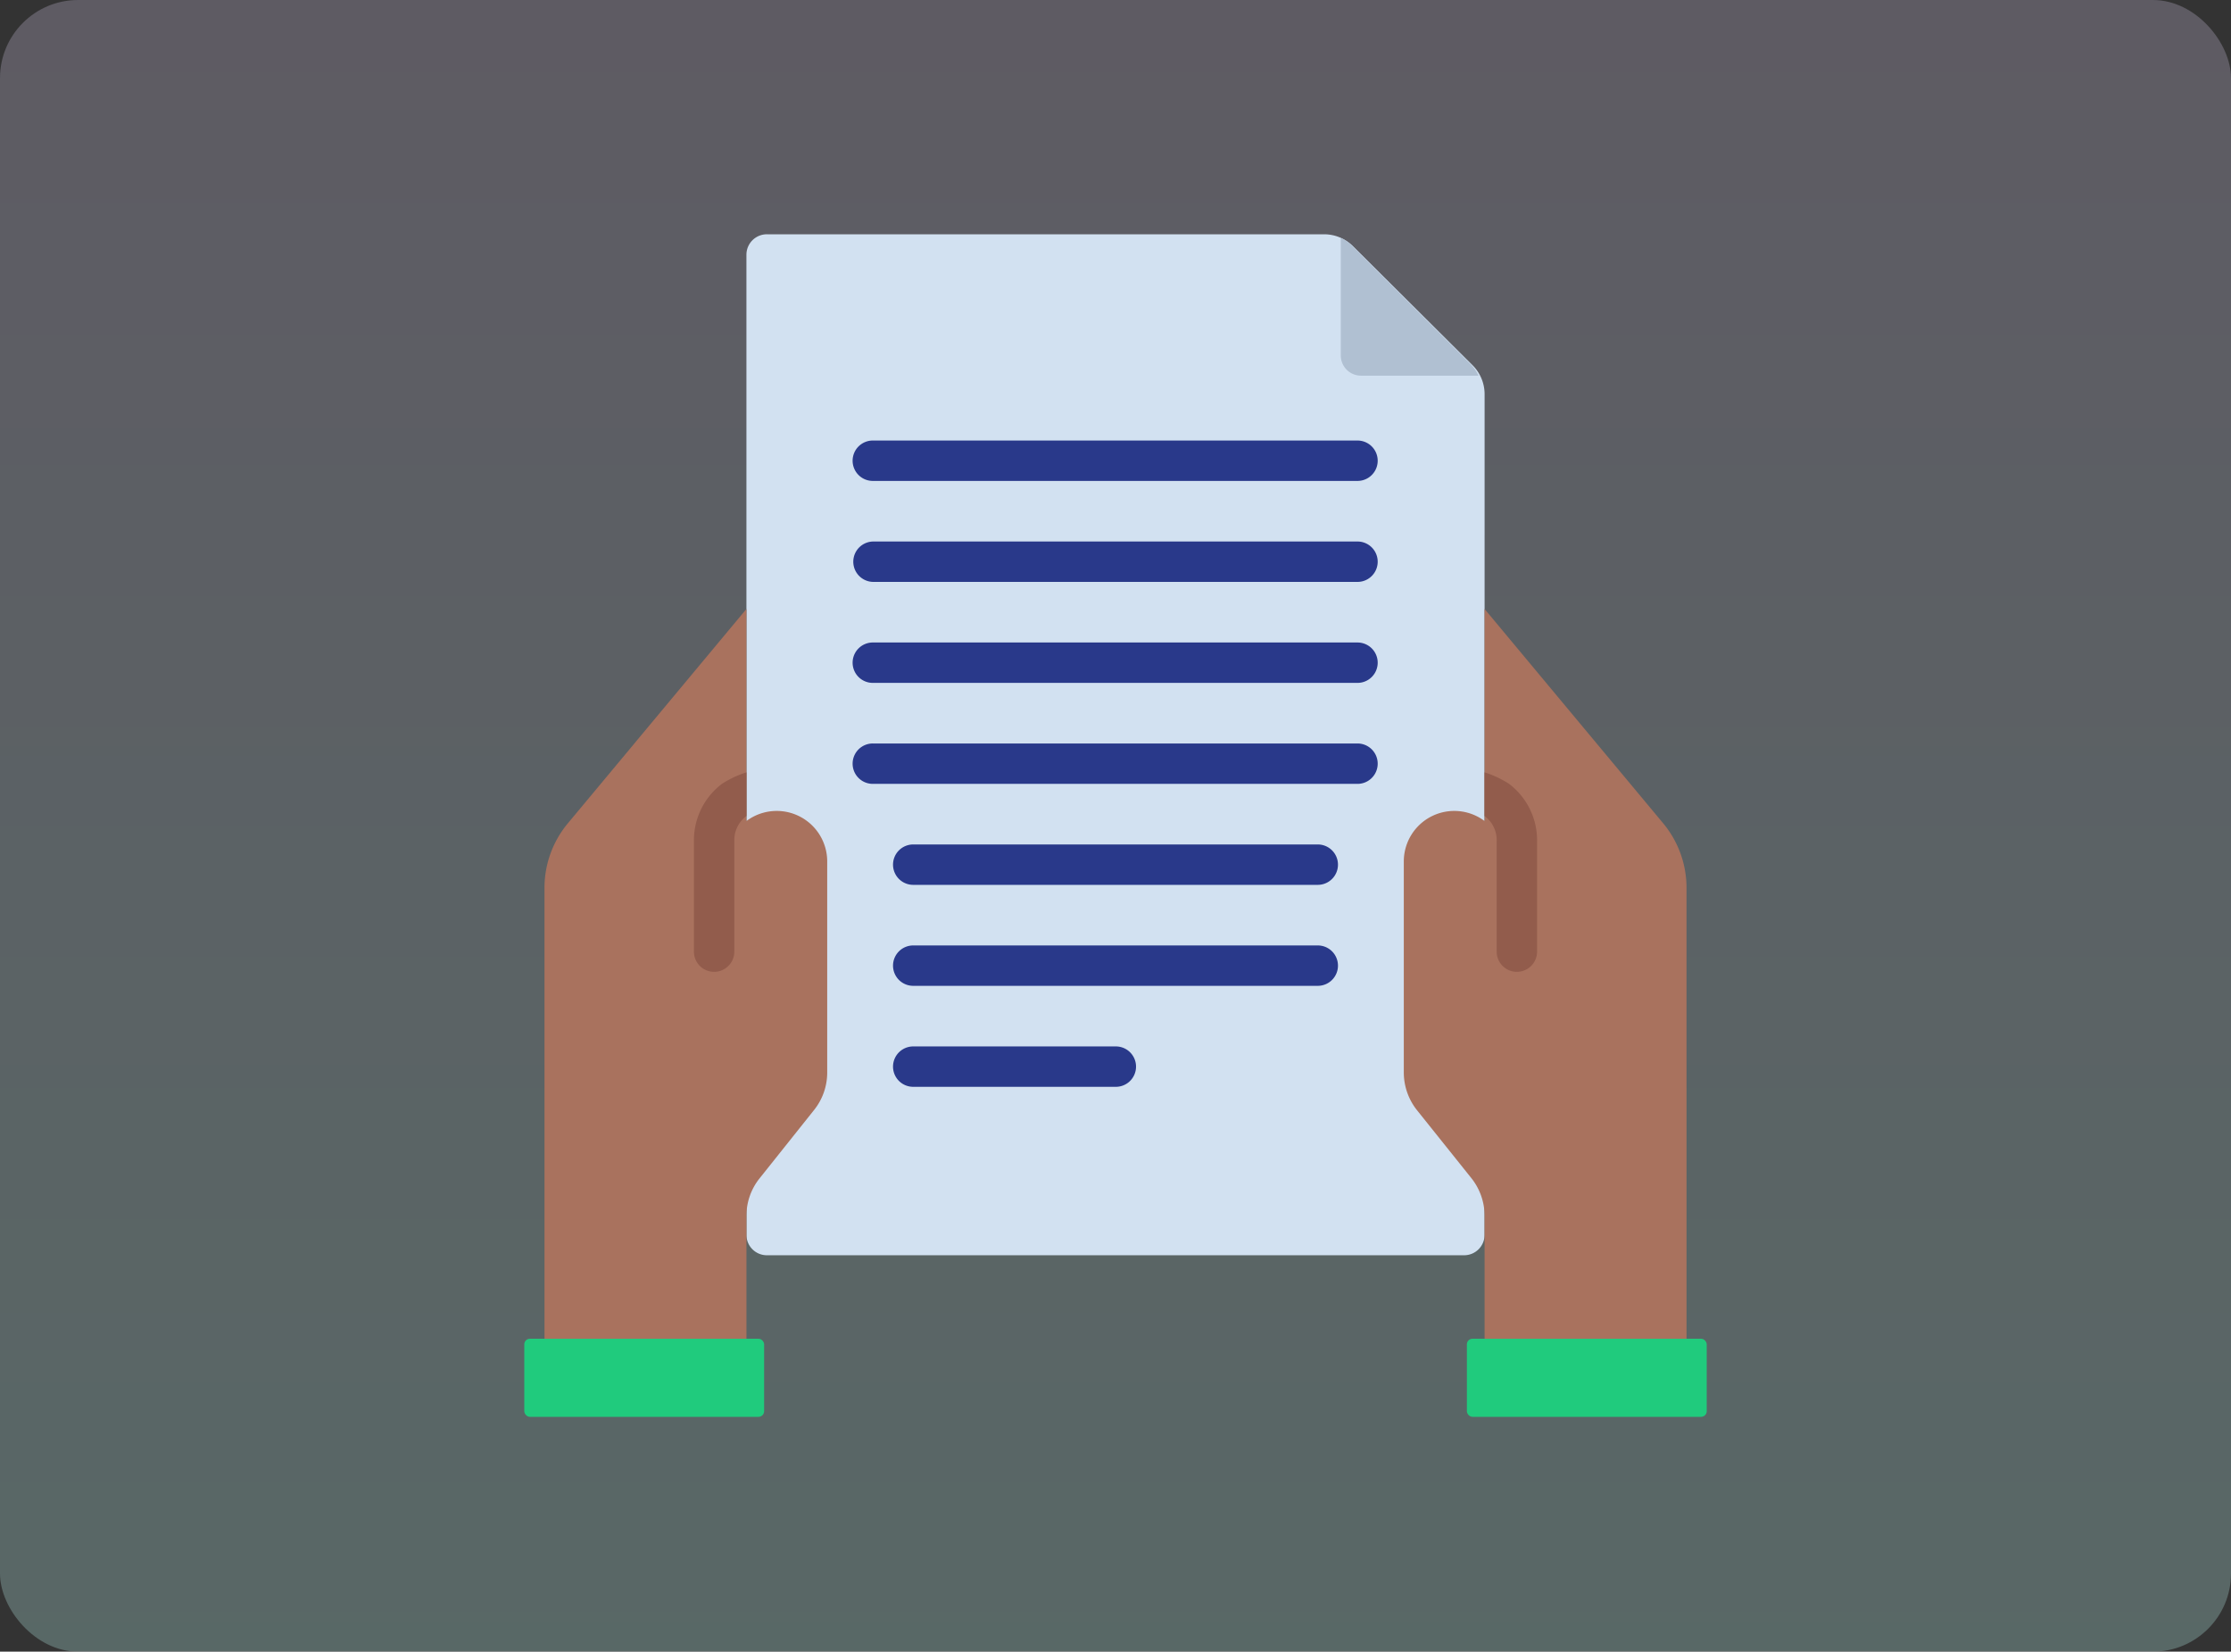 <svg xmlns="http://www.w3.org/2000/svg" xmlns:xlink="http://www.w3.org/1999/xlink" width="400" height="296.095" viewBox="0 0 400 296.095">
  <rect x="0" y="0" width="400" height="296.095" fill="#333333" stroke="none"/>
  <defs>
    <linearGradient id="linear-gradient" x1="0.5" x2="0.5" y2="1" gradientUnits="objectBoundingBox">
      <stop offset="0" stop-color="#d8ccec"/>
      <stop offset="1" stop-color="#c3fff8"/>
    </linearGradient>
  </defs>
  <g id="Grupo_147001" data-name="Grupo 147001" transform="translate(-1020 -5488)">
    <g id="Grupo_145376" data-name="Grupo 145376" transform="translate(0 3900)" opacity="0.26">
      <rect id="BG" width="400" height="296.095" rx="14" transform="translate(1020 1588)" fill="url(#linear-gradient)"/>
    </g>
    <g id="documentacion" transform="translate(1113 5529)">
      <path id="Trazado_253761" data-name="Trazado 253761" d="M144.345,180.374a3.668,3.668,0,0,1-3.676,3.661H15.676A3.668,3.668,0,0,1,12,180.374V4.661A3.668,3.668,0,0,1,15.676,1H115.56a7.39,7.39,0,0,1,5.22,2.16l21.4,21.305a7.328,7.328,0,0,1,2.169,5.2Z" transform="translate(28.828)" fill="#d2e1f1"/>
      <path id="Trazado_253762" data-name="Trazado 253762" d="M52.69,64.259v37.836a10.732,10.732,0,0,1-2.39,6.771l-9.7,12.166a10.732,10.732,0,0,0-2.39,6.771v28.784H2V69A18.082,18.082,0,0,1,6.2,57.416L38.207,19V57.017A9.052,9.052,0,0,1,52.69,64.259Z" transform="translate(2.621 49.172)" fill="#a9725e"/>
      <path id="Trazado_253763" data-name="Trazado 253763" d="M58.483,57.017A9.052,9.052,0,0,0,44,64.259v37.829a10.863,10.863,0,0,0,2.38,6.786l9.724,12.15a10.862,10.862,0,0,1,2.379,6.785v28.777H94.69V69A18.1,18.1,0,0,0,90.5,57.418L58.483,19Z" transform="translate(114.69 49.172)" fill="#a9725e"/>
      <path id="Trazado_253764" data-name="Trazado 253764" d="M65.693,25.873H44.621A3.621,3.621,0,0,1,41,22.252V1.18a7.3,7.3,0,0,1,2.136,1.484L64.209,23.737a7.3,7.3,0,0,1,1.484,2.136Z" transform="translate(106.391 0.472)" fill="#b0c0d2"/>
      <rect id="Rectángulo_44350" data-name="Rectángulo 44350" width="43" height="14" rx="1" transform="translate(1 199)" fill="#20cb7d"/>
      <rect id="Rectángulo_44351" data-name="Rectángulo 44351" width="43" height="14" rx="1" transform="translate(213 213) rotate(180)" fill="#20cb7d"/>
      <g id="Grupo_146867" data-name="Grupo 146867" transform="translate(59.931 37.976)">
        <path id="Trazado_253765" data-name="Trazado 253765" d="M107.517,18.241h-86.9a3.621,3.621,0,1,1,0-7.241h86.9a3.621,3.621,0,0,1,0,7.241Z" transform="translate(-17 -11)" fill="#29398a"/>
        <path id="Trazado_253766" data-name="Trazado 253766" d="M107.517,23.241h-86.9a3.621,3.621,0,0,1,0-7.241h86.9a3.621,3.621,0,0,1,0,7.241Z" transform="translate(-17 2.103)" fill="#29398a"/>
        <path id="Trazado_253767" data-name="Trazado 253767" d="M107.517,28.241h-86.9a3.621,3.621,0,1,1,0-7.241h86.9a3.621,3.621,0,0,1,0,7.241Z" transform="translate(-17 15.207)" fill="#29398a"/>
        <path id="Trazado_253768" data-name="Trazado 253768" d="M107.517,33.241h-86.9a3.621,3.621,0,1,1,0-7.241h86.9a3.621,3.621,0,0,1,0,7.241Z" transform="translate(-17 28.31)" fill="#29398a"/>
        <path id="Trazado_253769" data-name="Trazado 253769" d="M95.034,38.241H22.621a3.621,3.621,0,1,1,0-7.241H95.034a3.621,3.621,0,1,1,0,7.241Z" transform="translate(-11.759 41.414)" fill="#29398a"/>
        <path id="Trazado_253770" data-name="Trazado 253770" d="M95.034,43.241H22.621a3.621,3.621,0,1,1,0-7.241H95.034a3.621,3.621,0,1,1,0,7.241Z" transform="translate(-11.759 54.517)" fill="#29398a"/>
        <path id="Trazado_253771" data-name="Trazado 253771" d="M58.828,48.241H22.621a3.621,3.621,0,1,1,0-7.241H58.828a3.621,3.621,0,1,1,0,7.241Z" transform="translate(-11.759 67.621)" fill="#29398a"/>
      </g>
      <path id="Trazado_253772" data-name="Trazado 253772" d="M18.814,27.34v7.821a5.4,5.4,0,0,0-2.172,4.345V59.419a3.621,3.621,0,1,1-7.241,0V39.506a12.672,12.672,0,0,1,5.069-10.138,18.259,18.259,0,0,1,4.345-2.028Z" transform="translate(22.014 70.123)" fill="#925c4c"/>
      <path id="Trazado_253773" data-name="Trazado 253773" d="M48,27.34v7.821a5.4,5.4,0,0,1,2.172,4.345V59.419a3.621,3.621,0,1,0,7.241,0V39.506a12.672,12.672,0,0,0-5.069-10.138A18.259,18.259,0,0,0,48,27.34Z" transform="translate(125.172 70.123)" fill="#925c4c"/>
    </g>
  </g>
</svg>
